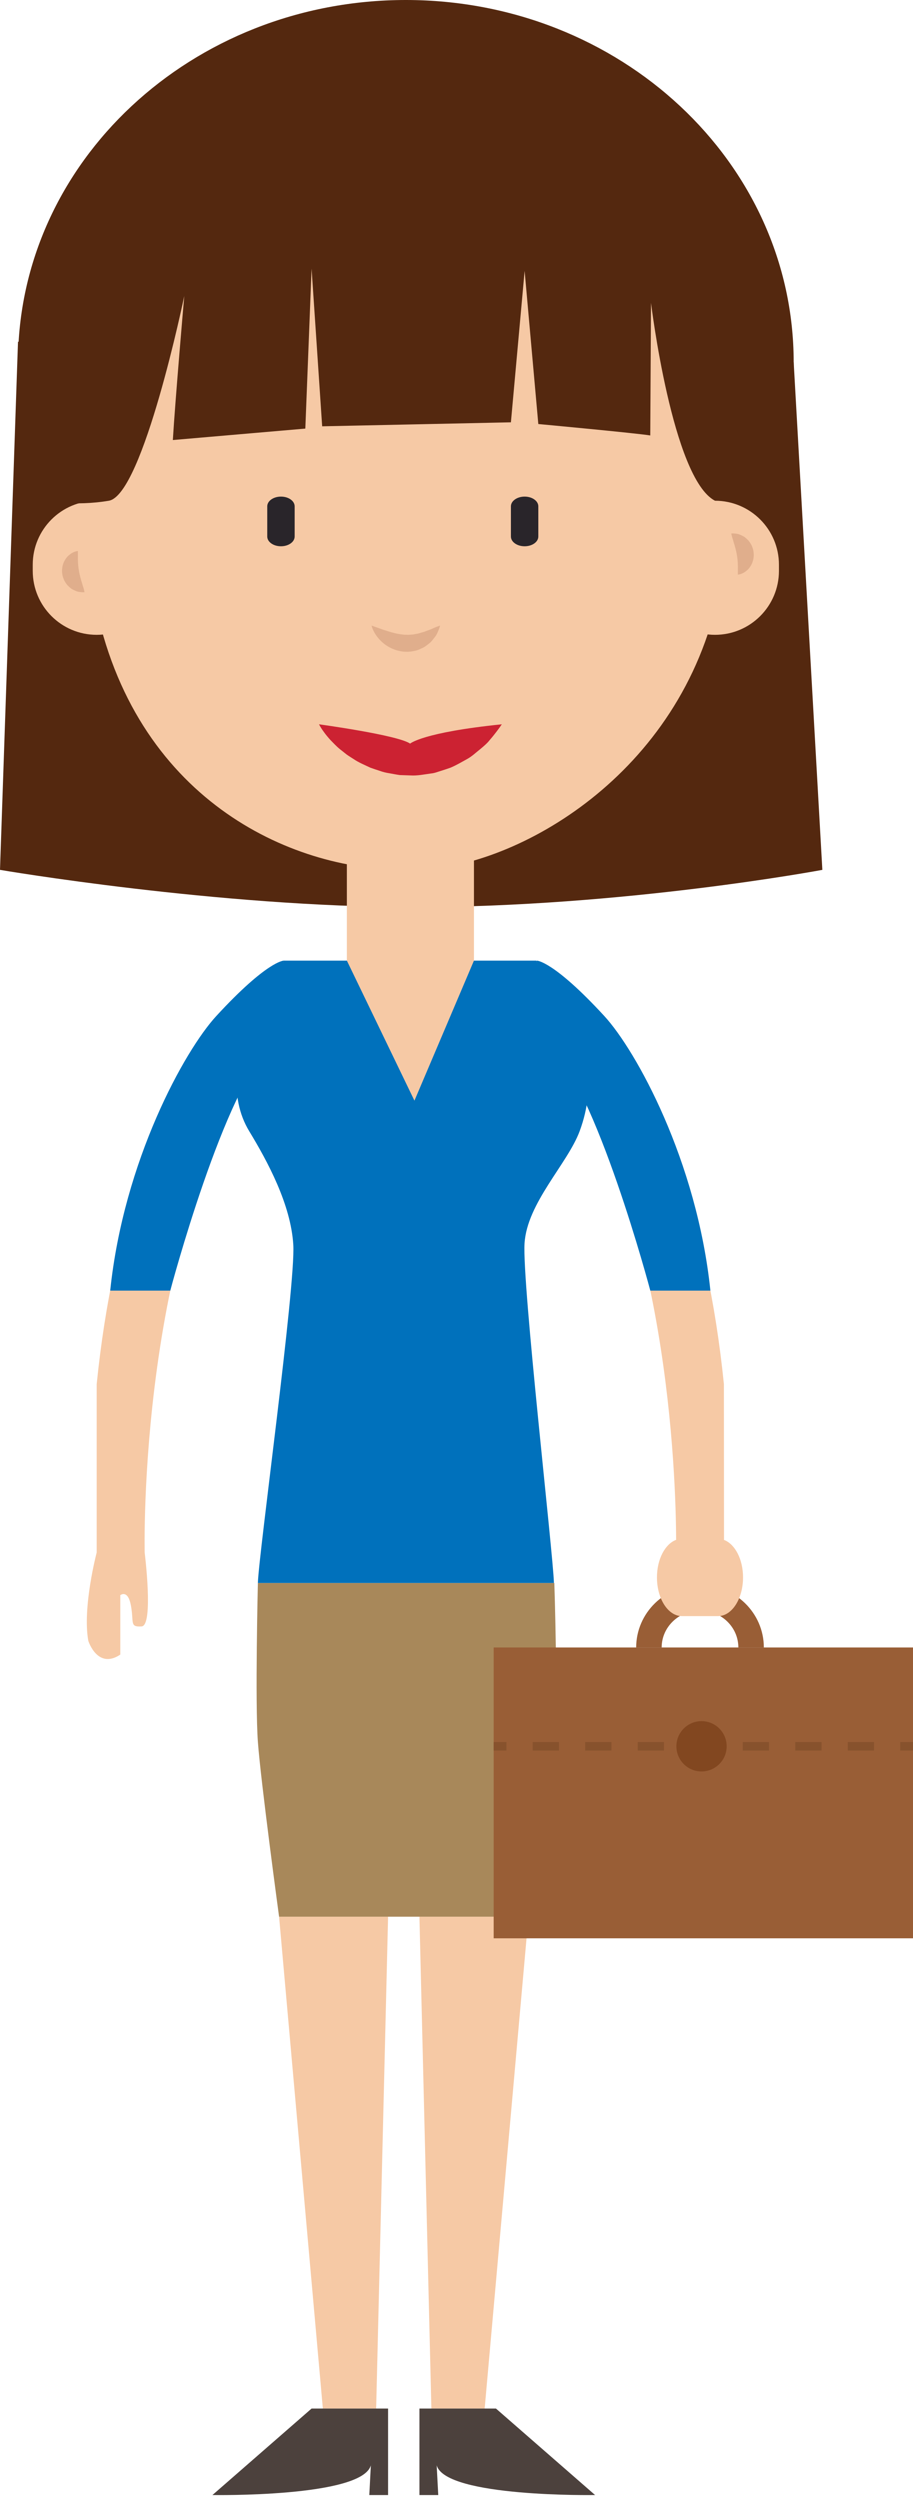 <?xml version="1.0" encoding="iso-8859-1"?>
<!-- Generator: Adobe Illustrator 17.0.0, SVG Export Plug-In . SVG Version: 6.00 Build 0)  -->
<!DOCTYPE svg PUBLIC "-//W3C//DTD SVG 1.1//EN" "http://www.w3.org/Graphics/SVG/1.1/DTD/svg11.dtd">
<svg version="1.1" id="Objects" xmlns="http://www.w3.org/2000/svg" xmlns:xlink="http://www.w3.org/1999/xlink" x="0px" y="0px"
	 width="107.432px" height="293.991px" viewBox="0 0 107.432 293.991" style="enable-background:new 0 0 107.432 293.991;"
	 xml:space="preserve">
<path style="fill:#F15A24;" d="M47.879,174.678"/>
<path style="fill:#83451D;" d="M35.928,27.701"/>
<g>
	<g>
		<g>
			<g>
				<polyline style="fill:#F6C9A5;" points="32.839,225.388 37.989,283.221 44.262,283.221 45.666,225.388 				"/>
				<polyline style="fill:#F6C9A5;" points="62.185,225.388 57.031,283.221 50.76,283.221 49.354,225.388 				"/>
			</g>
			<path style="fill:#A8885A;" d="M62.676,225.388H32.839c0,0-2.154-15.89-2.494-20.562c-0.339-4.667,0-18.683,0-18.683h34.883
				c0,0,0.469,14.01,0,18.683C64.757,209.492,62.676,225.388,62.676,225.388z"/>
			<g>
				<path style="fill:none;stroke:#995E36;stroke-width:3;stroke-miterlimit:10;" d="M76.358,193.729
					c0-3.229,2.691-5.846,6.012-5.846c3.319,0,6.011,2.617,6.011,5.846"/>
				<rect x="58.09" y="193.728" style="fill:#995E36;" width="49.342" height="34.199"/>
				<g>
					<g>
						<line style="fill:none;stroke:#87522D;stroke-miterlimit:10;" x1="58.09" y1="205.348" x2="59.59" y2="205.348"/>
						
							<line style="fill:none;stroke:#87522D;stroke-miterlimit:10;stroke-dasharray:3.09,3.09;" x1="62.68" y1="205.348" x2="104.387" y2="205.348"/>
						<line style="fill:none;stroke:#87522D;stroke-miterlimit:10;" x1="105.932" y1="205.348" x2="107.432" y2="205.348"/>
					</g>
				</g>
				<circle style="fill:#824720;" cx="82.549" cy="205.348" r="2.958"/>
			</g>
			<g>
				<path style="fill:#0071BC;" d="M68.201,133.032c4.133-11.09-5.096-20.072-5.096-20.072H48.767H33.394
					c0,0-9.045,11.859-4.061,20.072c2.145,3.535,4.89,8.593,5.179,13.345c0.289,4.755-4.072,36.333-4.167,39.766h18.422h16.414
					c-0.094-3.433-3.749-35.171-3.459-39.927C62.012,141.463,66.774,136.855,68.201,133.032z"/>
				<g>
					<path style="fill:#F6C9A5;" d="M85.195,181.08l-0.014-18.322c-4.032-39.683-22.017-49.798-22.017-49.798l1.948,10.115
						c13.537,18.755,14.423,50.79,14.446,57.997c-1.291,0.476-2.255,2.267-2.255,4.418c0,2.514,1.312,4.549,2.932,4.549h4.266
						c1.619,0,2.932-2.035,2.932-4.549C87.434,183.348,86.479,181.565,85.195,181.08z"/>
					<path style="fill:#F6C9A5;" d="M11.377,162.758v19.801c0,0-1.701,6.451-0.985,10.393c0,0,1.076,3.405,3.764,1.614v-6.987
						c0,0,0.896-0.736,1.255,1.244c0.357,1.98-0.179,2.518,1.253,2.428c1.434-0.089,0.36-8.691,0.36-8.691
						s-0.896-38.259,14.423-59.483l1.947-10.115C33.394,112.96,15.411,123.075,11.377,162.758z"/>
				</g>
				<path style="fill:#0071BC;" d="M33.394,112.96c0,0-1.947,0-7.949,6.521c-3.726,4.049-10.887,16.994-12.477,32.286h7.069
					c0,0,6.393-24.133,12.038-28.972"/>
				<path style="fill:#0071BC;" d="M63.165,112.96c0,0,1.948,0,7.949,6.521c3.726,4.049,10.888,16.994,12.478,32.286h-7.071
					c0,0-6.393-24.133-12.037-28.972"/>
			</g>
			<g>
				<path style="fill:#54280F;" d="M2.118,40.188L0,102.288c0,0,25.626,4.381,48.767,4.381c24.614,0,47.999-4.381,47.999-4.381
					l-3.374-59.693"/>
				<path style="fill:#54280F;" d="M93.392,44.446c0,23.525-20.434,42.595-45.638,42.595l0,0c-25.203,0-45.636-19.07-45.636-42.595
					v-1.852C2.118,19.07,22.551,0,47.754,0l0,0c25.204,0,45.638,19.07,45.638,42.595V44.446z"/>
			</g>
			<g>
				<path style="fill:#F6C9A5;" d="M18.903,67.125c0,4.157-3.369,7.525-7.525,7.525l0,0c-4.157,0-7.526-3.368-7.526-7.525v-0.718
					c0-4.156,3.369-7.526,7.526-7.526l0,0c4.156,0,7.525,3.37,7.525,7.526V67.125z"/>
				<path style="fill:#F6C9A5;" d="M91.658,67.125c0,4.157-3.37,7.525-7.527,7.525l0,0c-4.155,0-7.526-3.368-7.526-7.525v-0.718
					c0-4.156,3.371-7.526,7.526-7.526l0,0c4.157,0,7.527,3.37,7.527,7.526V67.125z"/>
				<g>
					<g>
						<path style="fill:#E0AE8C;" d="M9.169,64.794c0,0-0.001,0.398-0.003,0.994c0.01,0.533,0.057,1.025,0.14,1.429
							c0.008,0.108,0.056,0.209,0.059,0.325c0.046,0.107,0.057,0.228,0.088,0.35c0.044,0.118,0.076,0.246,0.104,0.377
							c0.047,0.123,0.085,0.255,0.12,0.384c0.064,0.26,0.161,0.483,0.199,0.672c0.045,0.185,0.066,0.31,0.066,0.31
							s-0.117,0.014-0.312,0.003c-0.188-0.022-0.482-0.027-0.765-0.172c-0.148-0.064-0.312-0.138-0.47-0.238
							c-0.148-0.116-0.302-0.25-0.451-0.402c-0.14-0.161-0.265-0.358-0.379-0.559c-0.092-0.218-0.183-0.448-0.226-0.69
							c-0.032-0.245-0.061-0.491-0.022-0.731c0.012-0.242,0.091-0.462,0.162-0.67c0.175-0.403,0.413-0.724,0.68-0.926
							C8.664,64.815,9.169,64.794,9.169,64.794z"/>
					</g>
					<g>
						<path style="fill:#E0AE8C;" d="M86.824,67.572c0,0,0.001-0.397,0.003-0.994c-0.01-0.533-0.057-1.025-0.14-1.429
							c-0.008-0.108-0.056-0.209-0.059-0.325c-0.046-0.107-0.057-0.228-0.088-0.35c-0.044-0.118-0.076-0.246-0.104-0.377
							c-0.047-0.123-0.085-0.255-0.12-0.384c-0.064-0.26-0.161-0.483-0.199-0.671c-0.045-0.185-0.066-0.31-0.066-0.31
							s0.117-0.014,0.312-0.003c0.188,0.022,0.482,0.027,0.765,0.172c0.148,0.064,0.312,0.138,0.47,0.238
							c0.148,0.116,0.302,0.25,0.451,0.402c0.14,0.161,0.265,0.358,0.379,0.559c0.093,0.218,0.183,0.448,0.226,0.69
							c0.032,0.245,0.062,0.491,0.023,0.731c-0.012,0.242-0.091,0.462-0.162,0.67c-0.175,0.403-0.413,0.724-0.68,0.926
							C87.329,67.551,86.824,67.572,86.824,67.572z"/>
					</g>
				</g>
			</g>
			<g>
				<path style="fill:#F6C9A5;" d="M84.131,71.711c-5.376,20.805-24.942,30.889-35.872,30.567l0,0
					c-13.44,0.321-31.864-7.83-36.882-30.567V55.05c0-19.459,7.525-37.315,32.346-34.365l4.031-0.869
					c20.093,0,36.378,15.775,36.378,35.234V71.711z"/>
				<polygon style="fill:#F6C9A5;" points="55.77,112.96 48.767,129.426 40.815,112.96 40.815,99.798 55.77,99.798 				"/>
			</g>
			<g>
				<g>
					<path style="fill:#29252A;" d="M34.672,63.093c0,0.632-0.72,1.144-1.611,1.144l0,0c-0.892,0-1.614-0.512-1.614-1.144v-3.554
						c0-0.631,0.722-1.143,1.614-1.143l0,0c0.891,0,1.611,0.512,1.611,1.143V63.093z"/>
					<path style="fill:#29252A;" d="M63.344,63.093c0,0.632-0.721,1.144-1.611,1.144l0,0c-0.891,0-1.614-0.512-1.614-1.144v-3.554
						c0-0.631,0.723-1.143,1.614-1.143l0,0c0.89,0,1.611,0.512,1.611,1.143V63.093z"/>
				</g>
				<g>
					<path style="fill:#E0AE8C;" d="M43.723,73.563c0,0,0.634,0.222,1.426,0.507c0.409,0.122,0.849,0.279,1.305,0.383
						c0.226,0.058,0.457,0.092,0.681,0.135c0.227,0.013,0.451,0.07,0.672,0.051c0.223,0.03,0.44-0.01,0.66-0.019
						c0.222,0,0.432-0.085,0.655-0.102c0.218-0.046,0.426-0.131,0.643-0.18c0.217-0.051,0.409-0.158,0.61-0.219
						c0.403-0.128,0.724-0.312,0.986-0.404c0.258-0.1,0.425-0.151,0.425-0.151s-0.037,0.158-0.136,0.425
						c-0.111,0.257-0.239,0.664-0.565,1.032c-0.158,0.188-0.307,0.426-0.538,0.604c-0.231,0.176-0.47,0.385-0.762,0.538
						c-0.303,0.127-0.61,0.31-0.964,0.365c-0.349,0.079-0.711,0.134-1.074,0.11c-0.367,0.003-0.715-0.078-1.054-0.163
						c-0.329-0.102-0.646-0.23-0.921-0.39c-0.562-0.309-0.986-0.712-1.296-1.09C43.853,74.239,43.723,73.563,43.723,73.563z"/>
				</g>
				<g>
					<g>
						<path style="fill:#CC2232;" d="M37.541,85.172c0,0,0.347,0.165,0.955,0.455c0.291,0.151,0.675,0.289,1.073,0.487
							c0.424,0.163,0.878,0.374,1.39,0.554c0.503,0.199,1.047,0.394,1.626,0.568c0.562,0.218,1.192,0.316,1.802,0.508
							c0.638,0.084,1.266,0.29,1.928,0.321c0.327,0.037,0.657,0.066,0.985,0.114l0.994,0.005c0.665,0.072,1.319-0.09,1.976-0.105
							c0.652-0.067,1.281-0.247,1.915-0.335c0.618-0.155,1.207-0.366,1.792-0.516c0.588-0.146,1.094-0.43,1.609-0.603
							c0.505-0.195,0.999-0.341,1.39-0.56c0.399-0.203,0.771-0.358,1.075-0.493c0.612-0.267,0.994-0.401,0.994-0.401
							s-0.205,0.327-0.62,0.865c-0.209,0.268-0.461,0.601-0.778,0.959c-0.294,0.387-0.701,0.735-1.157,1.114
							c-0.467,0.36-0.936,0.827-1.541,1.157c-0.603,0.328-1.236,0.712-1.939,1.007c-0.359,0.13-0.732,0.248-1.109,0.369
							c-0.38,0.111-0.755,0.274-1.162,0.309c-0.804,0.107-1.625,0.288-2.455,0.232l-1.24-0.042
							c-0.407-0.056-0.809-0.139-1.208-0.209c-0.402-0.06-0.791-0.153-1.163-0.291c-0.376-0.121-0.745-0.241-1.103-0.372
							c-0.686-0.329-1.367-0.603-1.938-0.994c-0.289-0.188-0.574-0.36-0.836-0.545c-0.252-0.2-0.495-0.393-0.728-0.578
							c-0.466-0.364-0.832-0.777-1.168-1.112c-0.322-0.357-0.587-0.675-0.785-0.958C37.706,85.533,37.541,85.172,37.541,85.172z"/>
					</g>
					<path style="fill:#CC2232;" d="M37.541,85.172c0,0,9.238,1.257,10.718,2.269c0,0,1.468-1.318,10.787-2.269
						C59.046,85.172,49.064,93.585,37.541,85.172z"/>
				</g>
			</g>
			<path style="fill:#54280F;" d="M5.285,58.881c0,0,3.495,0.688,7.526,0c4.034-0.685,8.871-24.071,8.871-24.071
				s-1.075,12.365-1.343,16.934l15.589-1.345l0.737-18.814L37.91,50.13l22.208-0.469l1.614-17.808l1.611,18.009
				c0,0,11.56,1.075,13.173,1.344l0.088-15.592c0,0,2.508,20.658,7.526,23.267l1.918-7.405L77.86,23.251l-26.073-6.987H24.638
				l-8.914,8.602l-6.614,9.407L5.285,58.881z"/>
			<g>
				<path style="fill:#4C413D;" d="M45.666,283.221h-9.001l-11.668,10.173c0,0,17.566,0.295,18.641-3.49l-0.183,3.49h2.21V283.221z"
					/>
				<path style="fill:#4C413D;" d="M49.354,283.221h9.003l11.667,10.173c0,0-17.566,0.295-18.64-3.49l0.185,3.49h-2.214V283.221z"/>
			</g>
		</g>
	</g>
</g>
</svg>

